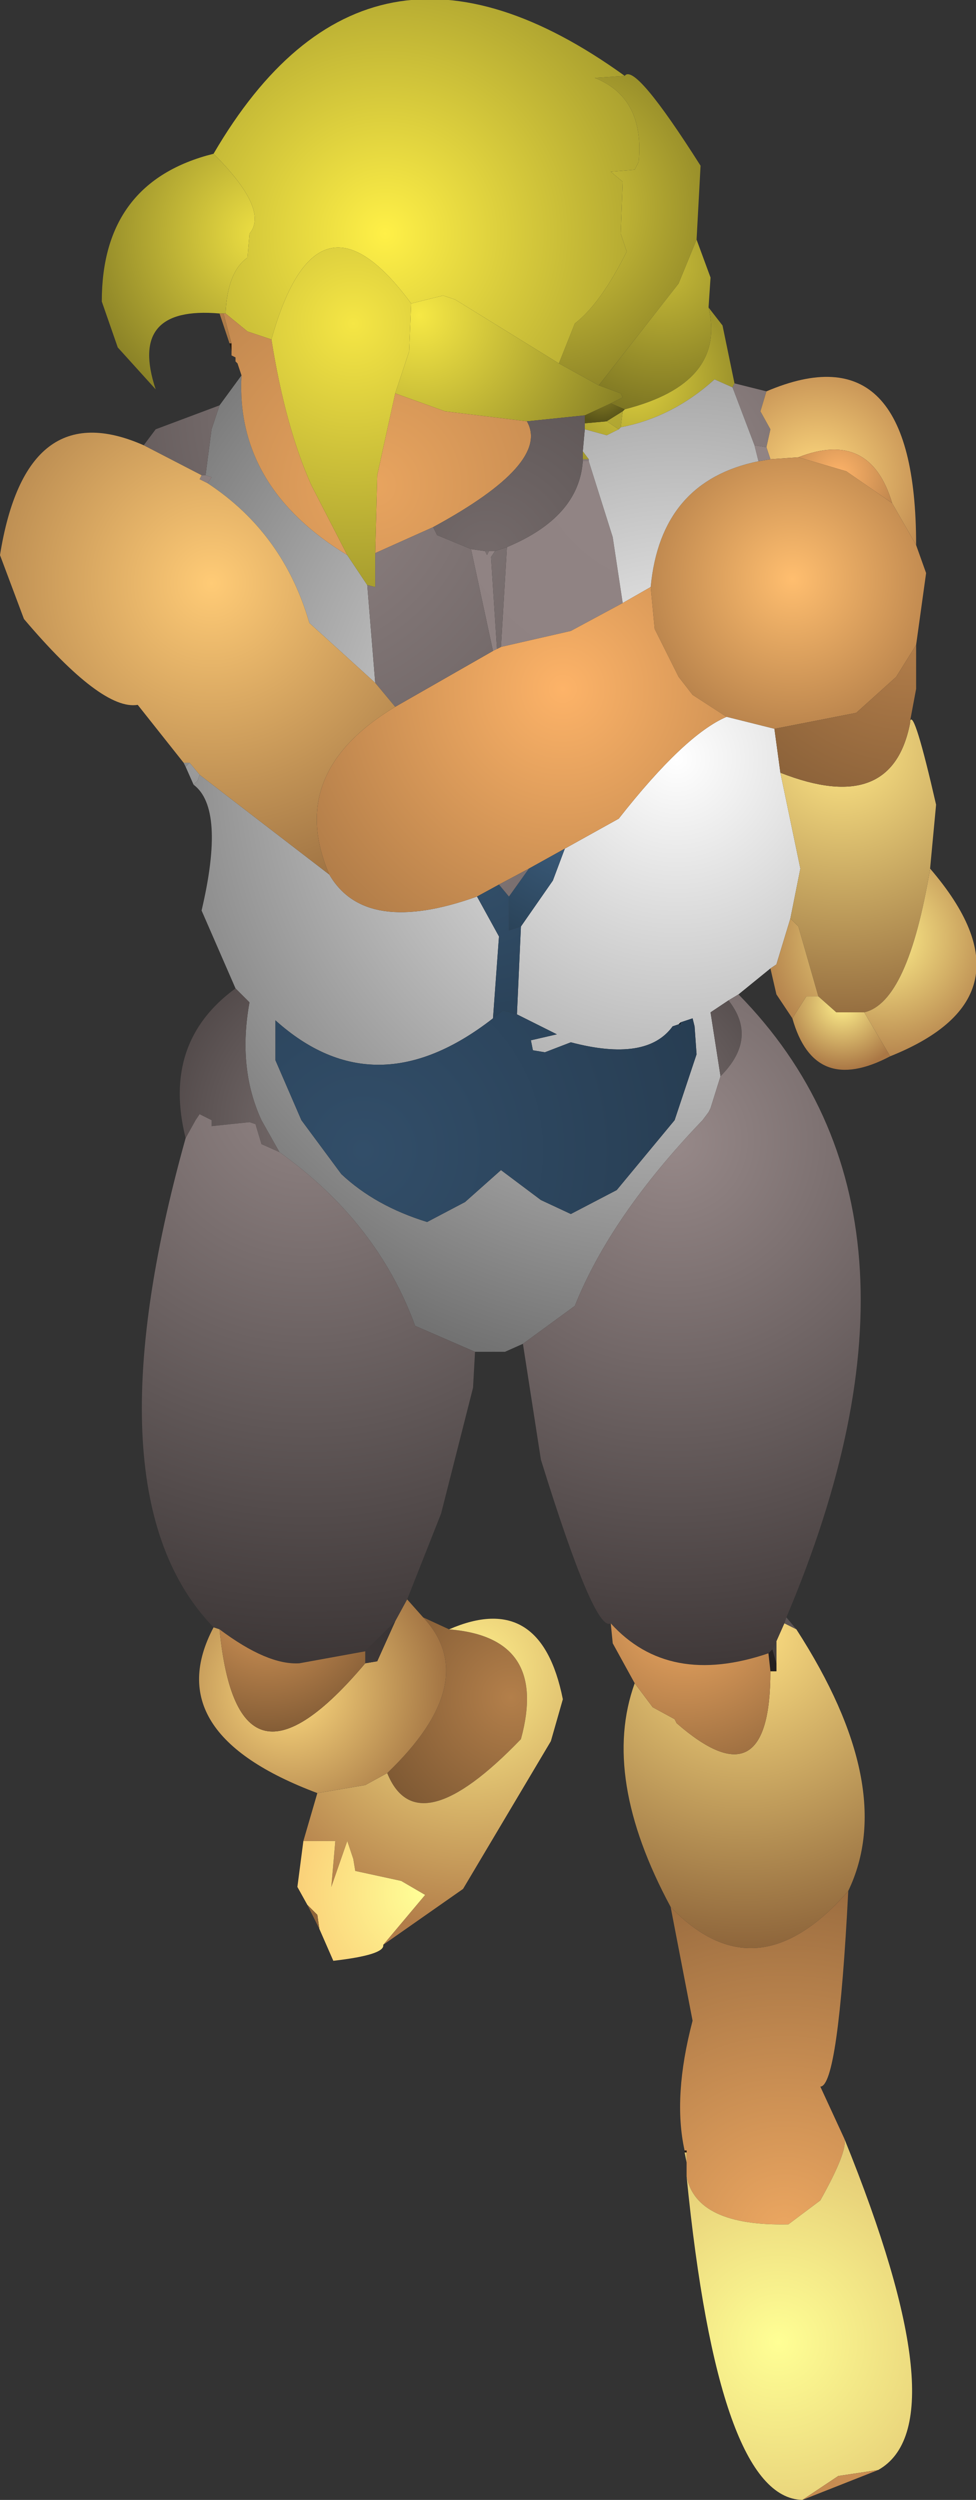 <?xml version="1.0" encoding="UTF-8" standalone="no"?>
<svg xmlns:ffdec="https://www.free-decompiler.com/flash" xmlns:xlink="http://www.w3.org/1999/xlink" ffdec:objectType="shape" height="62.6px" width="24.45px" xmlns="http://www.w3.org/2000/svg">
  <rect width="100%" height="100%" fill="#333333" stroke="none"/>
  <g transform="matrix(1.0, 0.0, 0.0, 1.0, 15.55, 52.45)">
    <path d="M0.1 -50.55 Q0.35 -50.9 2.0 -48.3 L1.9 -46.45 1.45 -45.35 -0.55 -42.8 -1.55 -43.35 -1.15 -44.35 Q-0.5 -44.85 0.15 -46.15 L0.0 -46.6 0.05 -47.9 -0.25 -48.15 0.35 -48.2 0.45 -48.4 Q0.6 -50.0 -0.65 -50.5 L0.1 -50.55" fill="url(#gradient0)" fill-rule="evenodd" stroke="none"/>
    <path d="M0.1 -50.55 L-0.65 -50.5 Q0.6 -50.0 0.45 -48.4 L0.35 -48.2 -0.25 -48.15 0.05 -47.9 0.0 -46.6 0.15 -46.15 Q-0.5 -44.85 -1.15 -44.35 L-1.55 -43.35 -4.15 -44.95 -4.45 -45.05 -5.25 -44.85 Q-7.6 -48.05 -8.75 -43.95 L-9.35 -44.15 -9.9 -44.6 Q-9.85 -45.65 -9.35 -46.0 L-9.3 -46.6 Q-8.8 -47.2 -10.2 -48.6 -6.35 -55.2 0.1 -50.55" fill="url(#gradient1)" fill-rule="evenodd" stroke="none"/>
    <path d="M-0.55 -42.8 L1.45 -45.35 1.9 -46.45 2.25 -45.5 2.2 -44.75 Q2.65 -42.85 0.1 -42.2 L-0.25 -42.35 0.05 -42.5 0.0 -42.6 -0.55 -42.8" fill="url(#gradient2)" fill-rule="evenodd" stroke="none"/>
    <path d="M2.2 -44.75 L2.55 -44.3 2.85 -42.85 2.8 -42.75 2.35 -42.95 Q1.3 -42.0 0.0 -41.75 L0.05 -42.15 0.1 -42.2 Q2.65 -42.85 2.2 -44.75 M-0.9 -41.85 L-0.35 -41.9 -0.05 -41.7 -0.35 -41.55 -0.9 -41.7 -0.9 -41.85 M-0.95 -41.15 L-0.8 -40.95 -0.95 -40.95 -0.95 -41.15" fill="url(#gradient3)" fill-rule="evenodd" stroke="none"/>
    <path d="M2.85 -42.85 L3.65 -42.65 3.5 -42.15 3.75 -41.7 3.65 -41.25 3.35 -41.3 2.8 -42.75 2.85 -42.85 M-0.8 -40.95 L-0.8 -40.9 -0.95 -40.9 -0.95 -40.95 -0.8 -40.95" fill="url(#gradient4)" fill-rule="evenodd" stroke="none"/>
    <path d="M3.65 -42.65 Q7.4 -44.25 7.4 -38.8 L6.8 -39.85 Q6.25 -41.7 4.45 -41.0 L3.75 -40.95 3.65 -41.25 3.75 -41.7 3.5 -42.15 3.65 -42.65" fill="url(#gradient5)" fill-rule="evenodd" stroke="none"/>
    <path d="M7.4 -38.8 L7.65 -38.1 7.4 -36.3 6.9 -35.5 5.9 -34.6 3.85 -34.2 2.65 -34.5 1.8 -35.05 1.45 -35.5 0.85 -36.7 0.75 -37.75 Q1.0 -40.4 3.45 -40.9 L3.75 -40.95 4.45 -41.0 5.65 -40.65 6.8 -39.85 7.4 -38.8" fill="url(#gradient6)" fill-rule="evenodd" stroke="none"/>
    <path d="M3.35 -41.3 L3.65 -41.25 3.75 -40.95 3.45 -40.9 3.35 -41.3 M-0.8 -40.9 L-0.2 -39.0 0.05 -37.35 -1.25 -36.65 -3.0 -36.25 -2.85 -38.75 Q-1.05 -39.5 -0.95 -40.9 L-0.8 -40.9 M-3.1 -36.2 L-3.2 -36.15 -3.75 -38.7 -3.4 -38.65 -3.35 -38.55 -3.3 -38.65 -3.15 -38.65 -3.25 -38.5 -3.1 -36.2" fill="url(#gradient7)" fill-rule="evenodd" stroke="none"/>
    <path d="M3.75 -28.2 L2.95 -27.55 2.7 -27.4 2.25 -27.1 2.5 -25.5 2.25 -24.7 2.2 -24.6 2.05 -24.4 Q-0.25 -22.0 -1.15 -19.75 L-2.45 -18.8 -2.9 -18.6 -3.65 -18.6 -5.15 -19.25 Q-6.1 -21.85 -8.55 -23.6 L-9.0 -24.4 Q-9.6 -25.7 -9.3 -27.35 L-9.65 -27.7 -10.5 -29.65 Q-9.9 -32.2 -10.7 -32.8 L-10.6 -32.9 -10.55 -33.05 -7.3 -30.55 Q-6.4 -29.0 -3.6 -30.0 L-3.05 -29.0 -3.2 -26.95 Q-6.15 -24.65 -8.65 -26.9 L-8.65 -25.9 -8.0 -24.4 -7.0 -23.05 Q-6.15 -22.25 -4.85 -21.85 L-3.9 -22.35 -3.0 -23.15 -2.0 -22.4 -1.25 -22.05 -0.1 -22.65 1.35 -24.4 1.9 -26.05 1.85 -26.75 1.8 -26.95 1.5 -26.85 1.45 -26.8 1.3 -26.75 Q0.65 -25.85 -1.25 -26.35 L-1.9 -26.1 -2.2 -26.15 -2.25 -26.4 -1.6 -26.55 -2.6 -27.05 -2.5 -29.25 -1.7 -30.4 -1.4 -31.2 -0.05 -31.95 Q1.6 -34.05 2.65 -34.5 L3.85 -34.2 4.0 -33.1 4.5 -30.7 4.25 -29.45 3.9 -28.3 3.75 -28.2 M-10.05 -42.3 L-9.5 -43.05 Q-9.65 -40.25 -6.85 -38.55 L-6.35 -37.8 -6.15 -35.35 -7.8 -36.85 Q-8.45 -39.1 -10.35 -40.35 L-10.25 -40.5 -10.4 -40.55 -10.25 -41.7 -10.05 -42.3 M2.8 -42.75 L3.35 -41.3 3.45 -40.9 Q1.0 -40.4 0.75 -37.75 L0.05 -37.35 -0.2 -39.0 -0.8 -40.9 -0.8 -40.95 -0.95 -41.15 -0.9 -41.7 -0.35 -41.55 -0.05 -41.7 0.0 -41.75 Q1.3 -42.0 2.35 -42.95 L2.8 -42.75" fill="url(#gradient8)" fill-rule="evenodd" stroke="none"/>
    <path d="M0.1 -42.2 L0.05 -42.15 -0.35 -41.9 -0.9 -41.85 -0.9 -42.05 -0.25 -42.35 0.1 -42.2" fill="url(#gradient9)" fill-rule="evenodd" stroke="none"/>
    <path d="M0.75 -37.75 L0.85 -36.7 1.45 -35.5 1.8 -35.05 2.65 -34.5 Q1.6 -34.05 -0.05 -31.95 L-1.4 -31.2 -2.3 -30.7 -3.05 -30.3 -3.6 -30.0 Q-6.4 -29.0 -7.3 -30.55 -8.4 -33.1 -5.65 -34.75 L-3.2 -36.15 -3.1 -36.2 -3.0 -36.25 -1.25 -36.65 0.05 -37.35 0.75 -37.75" fill="url(#gradient10)" fill-rule="evenodd" stroke="none"/>
    <path d="M4.45 -41.0 Q6.25 -41.7 6.8 -39.85 L5.65 -40.65 4.45 -41.0" fill="url(#gradient11)" fill-rule="evenodd" stroke="none"/>
    <path d="M7.25 -34.4 Q7.35 -34.7 7.9 -32.3 L7.75 -30.7 Q7.2 -27.35 6.1 -27.1 L5.4 -27.1 4.95 -27.5 4.45 -29.25 4.25 -29.45 4.5 -30.7 4.0 -33.1 Q6.8 -32.0 7.25 -34.35 L7.25 -34.4" fill="url(#gradient12)" fill-rule="evenodd" stroke="none"/>
    <path d="M7.4 -36.3 L7.4 -35.2 7.25 -34.4 7.25 -34.35 Q6.8 -32.0 4.0 -33.1 L3.85 -34.2 5.9 -34.6 6.9 -35.5 7.4 -36.3" fill="url(#gradient13)" fill-rule="evenodd" stroke="none"/>
    <path d="M7.75 -30.7 Q10.5 -27.5 6.75 -26.0 L6.1 -27.1 Q7.2 -27.35 7.75 -30.7 M4.3 -26.95 L3.9 -27.55 3.75 -28.2 3.9 -28.3 4.25 -29.45 4.45 -29.25 4.95 -27.5 4.65 -27.5 4.3 -26.95" fill="url(#gradient14)" fill-rule="evenodd" stroke="none"/>
    <path d="M1.45 -26.8 L1.5 -26.85 1.5 -26.8 1.45 -26.8" fill="url(#gradient15)" fill-rule="evenodd" stroke="none"/>
    <path d="M1.5 -26.85 L1.8 -26.95 1.85 -26.75 1.9 -26.05 1.35 -24.4 -0.1 -22.65 -1.25 -22.05 -2.0 -22.4 -3.0 -23.15 -3.9 -22.35 -4.85 -21.85 Q-6.15 -22.25 -7.0 -23.05 L-8.0 -24.4 -8.65 -25.9 -8.65 -26.9 Q-6.15 -24.65 -3.2 -26.95 L-2.95 -27.15 -2.6 -27.05 -1.6 -26.55 -2.25 -26.4 -2.2 -26.15 -1.9 -26.1 -1.25 -26.35 Q0.65 -25.85 1.3 -26.75 L1.45 -26.8 1.5 -26.8 1.5 -26.85" fill="url(#gradient16)" fill-rule="evenodd" stroke="none"/>
    <path d="M2.5 -25.5 L2.25 -27.1 2.7 -27.4 Q3.45 -26.45 2.5 -25.5" fill="url(#gradient17)" fill-rule="evenodd" stroke="none"/>
    <path d="M2.95 -27.55 Q8.4 -22.0 4.15 -11.95 L4.1 -11.8 3.9 -11.35 3.8 -11.15 3.7 -11.05 Q1.2 -10.2 -0.25 -11.8 -0.65 -11.55 -2.0 -15.9 L-2.45 -18.8 -1.15 -19.75 Q-0.25 -22.0 2.05 -24.4 L2.2 -24.6 2.25 -24.7 2.5 -25.5 Q3.45 -26.45 2.7 -27.4 L2.95 -27.55" fill="url(#gradient18)" fill-rule="evenodd" stroke="none"/>
    <path d="M6.75 -26.0 Q4.85 -25.0 4.3 -26.95 L4.65 -27.5 4.95 -27.5 5.4 -27.1 6.1 -27.1 6.75 -26.0" fill="url(#gradient19)" fill-rule="evenodd" stroke="none"/>
    <path d="M4.15 -11.95 L4.4 -11.65 4.1 -11.8 4.15 -11.95" fill="url(#gradient20)" fill-rule="evenodd" stroke="none"/>
    <path d="M4.4 -11.65 Q6.95 -7.7 5.7 -5.1 3.4 -2.45 1.25 -4.7 -0.5 -7.95 0.35 -10.3 L0.8 -9.7 1.35 -9.4 1.4 -9.3 Q3.75 -7.25 3.75 -10.6 L3.9 -10.6 3.9 -10.8 3.9 -11.35 4.1 -11.8 4.4 -11.65" fill="url(#gradient21)" fill-rule="evenodd" stroke="none"/>
    <path d="M3.9 -10.8 L3.9 -10.6 3.75 -10.6 3.7 -11.05 3.8 -11.15 3.9 -10.8" fill="url(#gradient22)" fill-rule="evenodd" stroke="none"/>
    <path d="M3.9 -11.35 L3.9 -10.8 3.8 -11.15 3.9 -11.35" fill="url(#gradient23)" fill-rule="evenodd" stroke="none"/>
    <path d="M0.35 -10.3 L-0.2 -11.3 -0.25 -11.8 Q1.2 -10.2 3.7 -11.05 L3.75 -10.6 Q3.75 -7.25 1.4 -9.3 L1.35 -9.4 0.8 -9.7 0.35 -10.3" fill="url(#gradient24)" fill-rule="evenodd" stroke="none"/>
    <path d="M5.7 -5.1 Q5.45 -0.2 5.0 -0.2 L5.6 1.1 Q5.7 1.4 5.0 2.65 L4.2 3.25 Q1.9 3.3 1.65 2.05 L1.65 1.7 1.65 1.45 1.65 1.4 1.6 1.4 Q1.3 0.05 1.8 -1.85 L1.25 -4.7 Q3.4 -2.45 5.7 -5.1" fill="url(#gradient25)" fill-rule="evenodd" stroke="none"/>
    <path d="M1.6 1.45 L1.6 1.4 1.65 1.4 1.65 1.45 1.6 1.45" fill="url(#gradient26)" fill-rule="evenodd" stroke="none"/>
    <path d="M5.6 1.1 Q8.5 8.25 6.45 9.4 L5.45 9.55 4.55 10.15 Q2.45 10.1 1.65 2.05 1.9 3.3 4.2 3.25 L5.0 2.65 Q5.7 1.4 5.6 1.1 M1.65 1.7 L1.6 1.45 1.65 1.45 1.65 1.7" fill="url(#gradient27)" fill-rule="evenodd" stroke="none"/>
    <path d="M6.45 9.4 L4.55 10.15 5.45 9.55 6.45 9.4" fill="url(#gradient28)" fill-rule="evenodd" stroke="none"/>
    <path d="M-1.55 -43.35 L-0.55 -42.8 0.0 -42.6 0.05 -42.5 -0.25 -42.35 -0.9 -42.05 -2.35 -41.9 -4.4 -42.15 -5.65 -42.6 -5.3 -43.65 -5.25 -44.85 -4.45 -45.05 -4.15 -44.95 -1.55 -43.35" fill="url(#gradient29)" fill-rule="evenodd" stroke="none"/>
    <path d="M-10.05 -44.6 Q-12.35 -44.8 -11.65 -42.7 L-12.6 -43.75 -13.0 -44.9 Q-13.0 -47.9 -10.2 -48.6 -8.8 -47.2 -9.3 -46.6 L-9.35 -46.0 Q-9.85 -45.65 -9.9 -44.6 L-9.95 -44.6 -10.05 -44.6" fill="url(#gradient30)" fill-rule="evenodd" stroke="none"/>
    <path d="M-9.5 -43.05 L-9.6 -43.35 -9.65 -43.4 -9.65 -43.5 -9.75 -43.55 -9.75 -43.65 -9.75 -43.85 -9.95 -44.6 -9.9 -44.6 -9.35 -44.15 -8.75 -43.95 Q-8.4 -41.75 -7.75 -40.3 L-6.85 -38.55 Q-9.65 -40.25 -9.5 -43.05 M-5.65 -42.6 L-4.4 -42.15 -2.35 -41.9 Q-1.75 -40.85 -4.7 -39.25 L-6.15 -38.6 -6.1 -40.55 -5.65 -42.6" fill="url(#gradient31)" fill-rule="evenodd" stroke="none"/>
    <path d="M-9.8 -43.85 L-10.05 -44.6 -9.95 -44.6 -9.75 -43.85 -9.8 -43.85" fill="url(#gradient32)" fill-rule="evenodd" stroke="none"/>
    <path d="M-9.75 -43.65 L-9.8 -43.85 -9.75 -43.85 -9.75 -43.65" fill="url(#gradient33)" fill-rule="evenodd" stroke="none"/>
    <path d="M-5.25 -44.85 L-5.3 -43.65 -5.65 -42.6 -6.1 -40.55 -6.15 -38.6 -6.15 -37.75 -6.35 -37.8 -6.85 -38.55 -7.75 -40.3 Q-8.4 -41.75 -8.75 -43.95 -7.6 -48.05 -5.25 -44.85" fill="url(#gradient34)" fill-rule="evenodd" stroke="none"/>
    <path d="M-6.35 -37.8 L-6.15 -37.75 -6.15 -38.6 -4.7 -39.25 -4.6 -39.05 -3.75 -38.7 -3.2 -36.15 -5.65 -34.75 -6.15 -35.35 -6.35 -37.8 M-3.0 -36.25 L-3.1 -36.2 -3.25 -38.5 -3.15 -38.65 -2.85 -38.75 -3.0 -36.25 M-3.3 -38.65 L-3.35 -38.55 -3.4 -38.65 -3.3 -38.65 M-10.5 -40.55 L-10.4 -40.55 -10.25 -40.5 -10.35 -40.35 -10.55 -40.45 -10.5 -40.55" fill="url(#gradient35)" fill-rule="evenodd" stroke="none"/>
    <path d="M-0.9 -42.05 L-0.9 -41.85 -0.9 -41.7 -0.95 -41.15 -0.95 -40.95 -0.95 -40.9 Q-1.05 -39.5 -2.85 -38.75 L-3.15 -38.65 -3.3 -38.65 -3.4 -38.65 -3.75 -38.7 -4.6 -39.05 -4.7 -39.25 Q-1.75 -40.85 -2.35 -41.9 L-0.9 -42.05" fill="url(#gradient36)" fill-rule="evenodd" stroke="none"/>
    <path d="M-0.35 -41.9 L0.05 -42.15 0.0 -41.75 -0.05 -41.7 -0.35 -41.9" fill="url(#gradient37)" fill-rule="evenodd" stroke="none"/>
    <path d="M-11.95 -41.3 L-11.65 -41.7 -10.05 -42.3 -10.25 -41.7 -10.4 -40.55 -10.5 -40.55 -11.95 -41.3" fill="url(#gradient38)" fill-rule="evenodd" stroke="none"/>
    <path d="M-10.95 -33.35 L-12.1 -34.8 Q-13.0 -34.65 -14.95 -36.95 L-15.55 -38.55 Q-14.9 -42.6 -11.95 -41.3 L-10.5 -40.55 -10.55 -40.45 -10.35 -40.35 Q-8.45 -39.1 -7.8 -36.85 L-6.15 -35.35 -5.65 -34.75 Q-8.4 -33.1 -7.3 -30.55 L-10.55 -33.05 -10.8 -33.35 -10.95 -33.35" fill="url(#gradient39)" fill-rule="evenodd" stroke="none"/>
    <path d="M-10.7 -32.8 L-10.9 -33.25 -10.8 -33.35 -10.55 -33.05 -10.6 -32.9 -10.7 -32.8" fill="url(#gradient40)" fill-rule="evenodd" stroke="none"/>
    <path d="M-10.9 -33.25 L-10.95 -33.35 -10.8 -33.35 -10.9 -33.25" fill="url(#gradient41)" fill-rule="evenodd" stroke="none"/>
    <path d="M-10.9 -23.95 Q-11.5 -26.35 -9.65 -27.7 L-9.3 -27.35 Q-9.6 -25.7 -9.0 -24.4 L-8.55 -23.6 -9.0 -23.8 -9.15 -24.3 -9.3 -24.35 -10.25 -24.25 -10.25 -24.4 -10.55 -24.55 -10.65 -24.4 -10.9 -23.95" fill="url(#gradient42)" fill-rule="evenodd" stroke="none"/>
    <path d="M-1.4 -31.2 L-1.7 -30.4 -2.5 -29.25 -2.8 -29.15 -2.8 -30.0 -2.3 -30.7 -1.4 -31.2" fill="url(#gradient43)" fill-rule="evenodd" stroke="none"/>
    <path d="M-3.2 -26.95 L-3.05 -29.0 -3.6 -30.0 -3.05 -30.3 -2.8 -30.0 -2.8 -29.15 -2.5 -29.25 -2.6 -27.05 -2.95 -27.15 -3.2 -26.95" fill="url(#gradient44)" fill-rule="evenodd" stroke="none"/>
    <path d="M-2.8 -30.0 L-3.05 -30.3 -2.3 -30.7 -2.8 -30.0" fill="url(#gradient45)" fill-rule="evenodd" stroke="none"/>
    <path d="M-3.65 -18.6 L-3.7 -17.7 -4.5 -14.55 -5.35 -12.4 -5.65 -11.85 -6.4 -11.1 -8.05 -10.8 Q-8.85 -10.75 -10.05 -11.65 L-10.2 -11.7 Q-13.4 -15.0 -10.9 -23.95 L-10.65 -24.4 -10.55 -24.55 -10.25 -24.4 -10.25 -24.25 -9.3 -24.35 -9.15 -24.3 -9.0 -23.8 -8.55 -23.6 Q-6.1 -21.85 -5.15 -19.25 L-3.65 -18.6" fill="url(#gradient46)" fill-rule="evenodd" stroke="none"/>
    <path d="M-4.95 -11.95 L-4.3 -11.65 Q-1.8 -11.45 -2.5 -8.9 -5.1 -6.2 -5.85 -8.05 -3.45 -10.35 -4.95 -11.95" fill="url(#gradient47)" fill-rule="evenodd" stroke="none"/>
    <path d="M-4.3 -11.65 Q-2.0 -12.65 -1.45 -9.9 L-1.75 -8.85 -3.95 -5.15 -5.95 -3.75 -4.9 -5.0 -5.5 -5.35 -6.65 -5.6 -6.7 -5.9 -6.85 -6.35 -7.25 -5.2 -7.15 -6.35 -7.95 -6.35 -7.6 -7.55 -6.4 -7.75 -5.85 -8.05 Q-5.1 -6.2 -2.5 -8.9 -1.8 -11.45 -4.3 -11.65" fill="url(#gradient48)" fill-rule="evenodd" stroke="none"/>
    <path d="M-5.35 -12.4 L-4.95 -11.95 Q-3.45 -10.35 -5.85 -8.05 L-6.4 -7.75 -7.6 -7.55 Q-11.6 -9.05 -10.2 -11.7 L-10.05 -11.65 Q-9.6 -7.0 -6.4 -10.8 L-6.1 -10.85 -5.65 -11.85 -5.35 -12.4" fill="url(#gradient49)" fill-rule="evenodd" stroke="none"/>
    <path d="M-5.65 -11.85 L-6.1 -10.85 -6.4 -10.8 -6.4 -11.1 -5.65 -11.85" fill="url(#gradient50)" fill-rule="evenodd" stroke="none"/>
    <path d="M-6.4 -10.8 Q-9.6 -7.0 -10.05 -11.65 -8.85 -10.75 -8.05 -10.8 L-6.4 -11.1 -6.4 -10.8" fill="url(#gradient51)" fill-rule="evenodd" stroke="none"/>
    <path d="M-5.95 -3.75 Q-5.9 -3.5 -7.2 -3.35 L-7.55 -4.15 -7.6 -4.5 -7.85 -4.75 -8.1 -5.2 -7.95 -6.35 -7.15 -6.35 -7.25 -5.2 -6.85 -6.35 -6.7 -5.9 -6.65 -5.6 -5.5 -5.35 -4.9 -5.0 -5.95 -3.75" fill="url(#gradient52)" fill-rule="evenodd" stroke="none"/>
    <path d="M-7.55 -4.15 L-7.85 -4.75 -7.6 -4.5 -7.55 -4.15" fill="url(#gradient53)" fill-rule="evenodd" stroke="none"/>
  </g>
  <defs>
    <radialGradient cx="0" cy="0" gradientTransform="matrix(0.006, 0.0, 0.0, 0.006, -1.9, -47.2)" gradientUnits="userSpaceOnUse" id="gradient0" r="819.2" spreadMethod="pad">
      <stop offset="0.0" stop-color="#dfd23e"/>
      <stop offset="1.0" stop-color="#8a8126"/>
    </radialGradient>
    <radialGradient cx="0" cy="0" gradientTransform="matrix(0.009, 0.0, 0.0, 0.009, -5.9, -46.6)" gradientUnits="userSpaceOnUse" id="gradient1" r="819.2" spreadMethod="pad">
      <stop offset="0.0" stop-color="#fff047"/>
      <stop offset="1.0" stop-color="#a79d2e"/>
    </radialGradient>
    <radialGradient cx="0" cy="0" gradientTransform="matrix(0.005, 0.0, 0.0, 0.005, 1.0, -45.8)" gradientUnits="userSpaceOnUse" id="gradient2" r="819.2" spreadMethod="pad">
      <stop offset="0.0" stop-color="#c8bc38"/>
      <stop offset="1.0" stop-color="#756e20"/>
    </radialGradient>
    <radialGradient cx="0" cy="0" gradientTransform="matrix(0.003, 0.0, 0.0, 0.003, 0.35, -42.95)" gradientUnits="userSpaceOnUse" id="gradient3" r="819.2" spreadMethod="pad">
      <stop offset="0.0" stop-color="#dfd13e"/>
      <stop offset="1.0" stop-color="#9f952c"/>
    </radialGradient>
    <radialGradient cx="0" cy="0" gradientTransform="matrix(0.007, 0.0, 0.0, 0.007, 1.4, -40.9)" gradientUnits="userSpaceOnUse" id="gradient4" r="819.2" spreadMethod="pad">
      <stop offset="0.0" stop-color="#928585"/>
      <stop offset="1.0" stop-color="#706666"/>
    </radialGradient>
    <radialGradient cx="0" cy="0" gradientTransform="matrix(0.004, 0.0, 0.0, 0.004, 4.9, -40.5)" gradientUnits="userSpaceOnUse" id="gradient5" r="819.2" spreadMethod="pad">
      <stop offset="0.0" stop-color="#ffda7f"/>
      <stop offset="1.0" stop-color="#bb844d"/>
    </radialGradient>
    <radialGradient cx="0" cy="0" gradientTransform="matrix(0.005, 0.0, 0.0, 0.005, 4.3, -37.95)" gradientUnits="userSpaceOnUse" id="gradient6" r="819.2" spreadMethod="pad">
      <stop offset="0.0" stop-color="#ffbe6f"/>
      <stop offset="1.0" stop-color="#b5804a"/>
    </radialGradient>
    <radialGradient cx="0" cy="0" gradientTransform="matrix(0.009, 0.0, 0.0, 0.009, 1.45, -41.45)" gradientUnits="userSpaceOnUse" id="gradient7" r="819.2" spreadMethod="pad">
      <stop offset="0.0" stop-color="#928585"/>
      <stop offset="1.0" stop-color="#8f8282"/>
    </radialGradient>
    <radialGradient cx="0" cy="0" gradientTransform="matrix(0.019, 0.0, 0.0, 0.019, 1.4, -33.45)" gradientUnits="userSpaceOnUse" id="gradient8" r="819.2" spreadMethod="pad">
      <stop offset="0.0" stop-color="#ffffff"/>
      <stop offset="1.0" stop-color="#727272"/>
    </radialGradient>
    <radialGradient cx="0" cy="0" gradientTransform="matrix(0.001, 0.0, 0.0, 0.001, -0.5, -42.7)" gradientUnits="userSpaceOnUse" id="gradient9" r="819.2" spreadMethod="pad">
      <stop offset="0.0" stop-color="#908728"/>
      <stop offset="1.0" stop-color="#585318"/>
    </radialGradient>
    <radialGradient cx="0" cy="0" gradientTransform="matrix(0.009, 0.0, 0.0, 0.009, -1.45, -35.2)" gradientUnits="userSpaceOnUse" id="gradient10" r="819.2" spreadMethod="pad">
      <stop offset="0.0" stop-color="#fdb368"/>
      <stop offset="1.0" stop-color="#b37e49"/>
    </radialGradient>
    <radialGradient cx="0" cy="0" gradientTransform="matrix(0.002, 0.0, 0.0, 0.002, 5.45, -40.55)" gradientUnits="userSpaceOnUse" id="gradient11" r="819.2" spreadMethod="pad">
      <stop offset="0.0" stop-color="#ffb469"/>
      <stop offset="1.0" stop-color="#b9824b"/>
    </radialGradient>
    <radialGradient cx="0" cy="0" gradientTransform="matrix(0.009, 0.0, 0.0, 0.009, 5.55, -33.75)" gradientUnits="userSpaceOnUse" id="gradient12" r="819.2" spreadMethod="pad">
      <stop offset="0.0" stop-color="#ffe786"/>
      <stop offset="1.0" stop-color="#8b6239"/>
    </radialGradient>
    <radialGradient cx="0" cy="0" gradientTransform="matrix(0.007, 0.0, 0.0, 0.007, 7.2, -37.6)" gradientUnits="userSpaceOnUse" id="gradient13" r="819.2" spreadMethod="pad">
      <stop offset="0.0" stop-color="#bd854e"/>
      <stop offset="1.0" stop-color="#8a6139"/>
    </radialGradient>
    <radialGradient cx="0" cy="0" gradientTransform="matrix(0.004, 0.0, 0.0, 0.004, 6.6, -28.95)" gradientUnits="userSpaceOnUse" id="gradient14" r="819.2" spreadMethod="pad">
      <stop offset="0.0" stop-color="#ffef8b"/>
      <stop offset="1.0" stop-color="#af7b48"/>
    </radialGradient>
    <radialGradient cx="0" cy="0" gradientTransform="matrix(0.012, 0.0, 0.0, 0.012, 1.55, -27.3)" gradientUnits="userSpaceOnUse" id="gradient15" r="819.2" spreadMethod="pad">
      <stop offset="0.0" stop-color="#080c10"/>
      <stop offset="1.0" stop-color="#080c10"/>
    </radialGradient>
    <radialGradient cx="0" cy="0" gradientTransform="matrix(0.011, 0.0, 0.0, 0.011, -6.45, -23.65)" gradientUnits="userSpaceOnUse" id="gradient16" r="819.2" spreadMethod="pad">
      <stop offset="0.0" stop-color="#324e69"/>
      <stop offset="1.0" stop-color="#273d52"/>
    </radialGradient>
    <radialGradient cx="0" cy="0" gradientTransform="matrix(0.005, 0.0, 0.0, 0.005, 0.35, -24.7)" gradientUnits="userSpaceOnUse" id="gradient17" r="819.2" spreadMethod="pad">
      <stop offset="0.0" stop-color="#7e7373"/>
      <stop offset="1.0" stop-color="#534b4b"/>
    </radialGradient>
    <radialGradient cx="0" cy="0" gradientTransform="matrix(0.016, 0.0, 0.0, 0.016, 1.3, -23.9)" gradientUnits="userSpaceOnUse" id="gradient18" r="819.2" spreadMethod="pad">
      <stop offset="0.0" stop-color="#978989"/>
      <stop offset="1.0" stop-color="#403939"/>
    </radialGradient>
    <radialGradient cx="0" cy="0" gradientTransform="matrix(0.002, 0.0, 0.0, 0.002, 5.55, -27.3)" gradientUnits="userSpaceOnUse" id="gradient19" r="819.2" spreadMethod="pad">
      <stop offset="0.0" stop-color="#fff08c"/>
      <stop offset="1.0" stop-color="#aa7745"/>
    </radialGradient>
    <radialGradient cx="0" cy="0" gradientTransform="matrix(0.003, 0.0, 0.0, 0.003, 3.85, -10.75)" gradientUnits="userSpaceOnUse" id="gradient20" r="819.2" spreadMethod="pad">
      <stop offset="0.0" stop-color="#5b5353"/>
      <stop offset="1.0" stop-color="#5b5252"/>
    </radialGradient>
    <radialGradient cx="0" cy="0" gradientTransform="matrix(0.01, 0.0, 0.0, 0.01, 3.1, -11.65)" gradientUnits="userSpaceOnUse" id="gradient21" r="819.2" spreadMethod="pad">
      <stop offset="0.0" stop-color="#ffe183"/>
      <stop offset="1.0" stop-color="#8b6239"/>
    </radialGradient>
    <radialGradient cx="0" cy="0" gradientTransform="matrix(0.002, 0.0, 0.0, 0.002, 3.7, -11.3)" gradientUnits="userSpaceOnUse" id="gradient22" r="819.2" spreadMethod="pad">
      <stop offset="0.0" stop-color="#282424"/>
      <stop offset="1.0" stop-color="#1c1919"/>
    </radialGradient>
    <radialGradient cx="0" cy="0" gradientTransform="matrix(0.003, 0.0, 0.0, 0.003, 3.9, -10.3)" gradientUnits="userSpaceOnUse" id="gradient23" r="819.2" spreadMethod="pad">
      <stop offset="0.0" stop-color="#464040"/>
      <stop offset="1.0" stop-color="#3f3a3a"/>
    </radialGradient>
    <radialGradient cx="0" cy="0" gradientTransform="matrix(0.006, 0.0, 0.0, 0.006, 1.6, -12.3)" gradientUnits="userSpaceOnUse" id="gradient24" r="819.2" spreadMethod="pad">
      <stop offset="0.0" stop-color="#f3ac64"/>
      <stop offset="1.0" stop-color="#8d633a"/>
    </radialGradient>
    <radialGradient cx="0" cy="0" gradientTransform="matrix(0.012, 0.0, 0.0, 0.012, 4.1, 3.45)" gradientUnits="userSpaceOnUse" id="gradient25" r="819.2" spreadMethod="pad">
      <stop offset="0.0" stop-color="#eca761"/>
      <stop offset="1.0" stop-color="#91663c"/>
    </radialGradient>
    <radialGradient cx="0" cy="0" gradientTransform="matrix(0.007, 0.0, 0.0, 0.007, 1.35, -3.8)" gradientUnits="userSpaceOnUse" id="gradient26" r="819.2" spreadMethod="pad">
      <stop offset="0.0" stop-color="#261b10"/>
      <stop offset="1.0" stop-color="#261b10"/>
    </radialGradient>
    <radialGradient cx="0" cy="0" gradientTransform="matrix(0.008, 0.0, 0.0, 0.008, 3.95, 6.2)" gradientUnits="userSpaceOnUse" id="gradient27" r="819.2" spreadMethod="pad">
      <stop offset="0.0" stop-color="#ffff95"/>
      <stop offset="1.0" stop-color="#dcbb6c"/>
    </radialGradient>
    <radialGradient cx="0" cy="0" gradientTransform="matrix(0.003, 0.0, 0.0, 0.003, 6.5, 9.25)" gradientUnits="userSpaceOnUse" id="gradient28" r="819.2" spreadMethod="pad">
      <stop offset="0.0" stop-color="#cb8f53"/>
      <stop offset="1.0" stop-color="#c48a50"/>
    </radialGradient>
    <radialGradient cx="0" cy="0" gradientTransform="matrix(0.007, 0.0, 0.0, 0.007, -5.05, -44.55)" gradientUnits="userSpaceOnUse" id="gradient29" r="819.2" spreadMethod="pad">
      <stop offset="0.0" stop-color="#f6e845"/>
      <stop offset="1.0" stop-color="#837c24"/>
    </radialGradient>
    <radialGradient cx="0" cy="0" gradientTransform="matrix(0.006, 0.0, 0.0, 0.006, -9.0, -46.6)" gradientUnits="userSpaceOnUse" id="gradient30" r="819.2" spreadMethod="pad">
      <stop offset="0.0" stop-color="#eee043"/>
      <stop offset="1.0" stop-color="#847c25"/>
    </radialGradient>
    <radialGradient cx="0" cy="0" gradientTransform="matrix(0.01, 0.0, 0.0, 0.01, -6.15, -40.3)" gradientUnits="userSpaceOnUse" id="gradient31" r="819.2" spreadMethod="pad">
      <stop offset="0.0" stop-color="#e8a45f"/>
      <stop offset="1.0" stop-color="#b17c48"/>
    </radialGradient>
    <radialGradient cx="0" cy="0" gradientTransform="matrix(0.004, 0.0, 0.0, 0.004, -10.4, -46.3)" gradientUnits="userSpaceOnUse" id="gradient32" r="819.2" spreadMethod="pad">
      <stop offset="0.0" stop-color="#c78c52"/>
      <stop offset="1.0" stop-color="#9d6f40"/>
    </radialGradient>
    <radialGradient cx="0" cy="0" gradientTransform="matrix(0.004, 0.0, 0.0, 0.004, -10.4, -46.3)" gradientUnits="userSpaceOnUse" id="gradient33" r="819.2" spreadMethod="pad">
      <stop offset="0.0" stop-color="#261b10"/>
      <stop offset="1.0" stop-color="#261b10"/>
    </radialGradient>
    <radialGradient cx="0" cy="0" gradientTransform="matrix(0.008, 0.0, 0.0, 0.008, -6.7, -44.35)" gradientUnits="userSpaceOnUse" id="gradient34" r="819.2" spreadMethod="pad">
      <stop offset="0.0" stop-color="#f5e645"/>
      <stop offset="1.0" stop-color="#a89e2f"/>
    </radialGradient>
    <radialGradient cx="0" cy="0" gradientTransform="matrix(0.009, 0.0, 0.0, 0.009, -8.6, -40.85)" gradientUnits="userSpaceOnUse" id="gradient35" r="819.2" spreadMethod="pad">
      <stop offset="0.0" stop-color="#938686"/>
      <stop offset="1.0" stop-color="#746a6a"/>
    </radialGradient>
    <radialGradient cx="0" cy="0" gradientTransform="matrix(0.006, 0.0, 0.0, 0.006, -3.35, -38.55)" gradientUnits="userSpaceOnUse" id="gradient36" r="819.2" spreadMethod="pad">
      <stop offset="0.0" stop-color="#746a6a"/>
      <stop offset="1.0" stop-color="#5e5656"/>
    </radialGradient>
    <radialGradient cx="0" cy="0" gradientTransform="matrix(0.002, 0.0, 0.0, 0.002, -0.45, -42.4)" gradientUnits="userSpaceOnUse" id="gradient37" r="819.2" spreadMethod="pad">
      <stop offset="0.0" stop-color="#b8ad34"/>
      <stop offset="1.0" stop-color="#a89e2f"/>
    </radialGradient>
    <radialGradient cx="0" cy="0" gradientTransform="matrix(0.008, 0.0, 0.0, 0.008, -5.95, -42.2)" gradientUnits="userSpaceOnUse" id="gradient38" r="819.2" spreadMethod="pad">
      <stop offset="0.0" stop-color="#8b7f7f"/>
      <stop offset="1.0" stop-color="#655c5c"/>
    </radialGradient>
    <radialGradient cx="0" cy="0" gradientTransform="matrix(0.011, 0.0, 0.0, 0.011, -10.25, -37.85)" gradientUnits="userSpaceOnUse" id="gradient39" r="819.2" spreadMethod="pad">
      <stop offset="0.0" stop-color="#ffcb76"/>
      <stop offset="1.0" stop-color="#92673c"/>
    </radialGradient>
    <radialGradient cx="0" cy="0" gradientTransform="matrix(0.002, 0.0, 0.0, 0.002, -10.25, -33.5)" gradientUnits="userSpaceOnUse" id="gradient40" r="819.2" spreadMethod="pad">
      <stop offset="0.0" stop-color="#a3a3a3"/>
      <stop offset="1.0" stop-color="#8a8a8a"/>
    </radialGradient>
    <radialGradient cx="0" cy="0" gradientTransform="matrix(0.001, 0.0, 0.0, 0.001, -10.15, -33.6)" gradientUnits="userSpaceOnUse" id="gradient41" r="819.2" spreadMethod="pad">
      <stop offset="0.0" stop-color="#a2a2a2"/>
      <stop offset="1.0" stop-color="#8c8c8c"/>
    </radialGradient>
    <radialGradient cx="0" cy="0" gradientTransform="matrix(0.006, 0.0, 0.0, 0.006, -6.95, -24.3)" gradientUnits="userSpaceOnUse" id="gradient42" r="819.2" spreadMethod="pad">
      <stop offset="0.0" stop-color="#807575"/>
      <stop offset="1.0" stop-color="#4e4646"/>
    </radialGradient>
    <radialGradient cx="0" cy="0" gradientTransform="matrix(0.004, 0.0, 0.0, 0.004, -1.3, -31.85)" gradientUnits="userSpaceOnUse" id="gradient43" r="819.2" spreadMethod="pad">
      <stop offset="0.0" stop-color="#3d5f80"/>
      <stop offset="1.0" stop-color="#294156"/>
    </radialGradient>
    <radialGradient cx="0" cy="0" gradientTransform="matrix(0.005, 0.0, 0.0, 0.005, -3.4, -30.4)" gradientUnits="userSpaceOnUse" id="gradient44" r="819.2" spreadMethod="pad">
      <stop offset="0.0" stop-color="#324e68"/>
      <stop offset="1.0" stop-color="#294056"/>
    </radialGradient>
    <radialGradient cx="0" cy="0" gradientTransform="matrix(0.018, 0.0, 0.0, 0.018, -5.95, -33.95)" gradientUnits="userSpaceOnUse" id="gradient45" r="819.2" spreadMethod="pad">
      <stop offset="0.0" stop-color="#8f8282"/>
      <stop offset="1.0" stop-color="#534c4c"/>
    </radialGradient>
    <radialGradient cx="0" cy="0" gradientTransform="matrix(0.018, 0.0, 0.0, 0.018, -7.85, -25.1)" gradientUnits="userSpaceOnUse" id="gradient46" r="819.2" spreadMethod="pad">
      <stop offset="0.0" stop-color="#928585"/>
      <stop offset="1.0" stop-color="#3a3434"/>
    </radialGradient>
    <radialGradient cx="0" cy="0" gradientTransform="matrix(0.005, 0.0, 0.0, 0.005, -2.75, -9.95)" gradientUnits="userSpaceOnUse" id="gradient47" r="819.2" spreadMethod="pad">
      <stop offset="0.0" stop-color="#b37f4a"/>
      <stop offset="1.0" stop-color="#795531"/>
    </radialGradient>
    <radialGradient cx="0" cy="0" gradientTransform="matrix(0.008, 0.0, 0.0, 0.008, -3.75, -10.65)" gradientUnits="userSpaceOnUse" id="gradient48" r="819.2" spreadMethod="pad">
      <stop offset="0.0" stop-color="#ffef8b"/>
      <stop offset="1.0" stop-color="#b27d49"/>
    </radialGradient>
    <radialGradient cx="0" cy="0" gradientTransform="matrix(0.005, 0.0, 0.0, 0.005, -8.3, -10.15)" gradientUnits="userSpaceOnUse" id="gradient49" r="819.2" spreadMethod="pad">
      <stop offset="0.0" stop-color="#ffdc80"/>
      <stop offset="1.0" stop-color="#9f7041"/>
    </radialGradient>
    <radialGradient cx="0" cy="0" gradientTransform="matrix(0.003, 0.0, 0.0, 0.003, -7.15, -10.65)" gradientUnits="userSpaceOnUse" id="gradient50" r="819.2" spreadMethod="pad">
      <stop offset="0.0" stop-color="#3f3939"/>
      <stop offset="1.0" stop-color="#383333"/>
    </radialGradient>
    <radialGradient cx="0" cy="0" gradientTransform="matrix(0.005, 0.0, 0.0, 0.005, -8.85, -12.35)" gradientUnits="userSpaceOnUse" id="gradient51" r="819.2" spreadMethod="pad">
      <stop offset="0.0" stop-color="#db9b5a"/>
      <stop offset="1.0" stop-color="#6e4d2d"/>
    </radialGradient>
    <radialGradient cx="0" cy="0" gradientTransform="matrix(0.004, 0.0, 0.0, 0.004, -4.95, -5.05)" gradientUnits="userSpaceOnUse" id="gradient52" r="819.2" spreadMethod="pad">
      <stop offset="0.0" stop-color="#ffff97"/>
      <stop offset="1.0" stop-color="#facf78"/>
    </radialGradient>
    <radialGradient cx="0" cy="0" gradientTransform="matrix(0.003, 0.0, 0.0, 0.003, -8.15, -5.25)" gradientUnits="userSpaceOnUse" id="gradient53" r="819.2" spreadMethod="pad">
      <stop offset="0.0" stop-color="#8f653b"/>
      <stop offset="1.0" stop-color="#8c6339"/>
    </radialGradient>
  </defs>
</svg>
